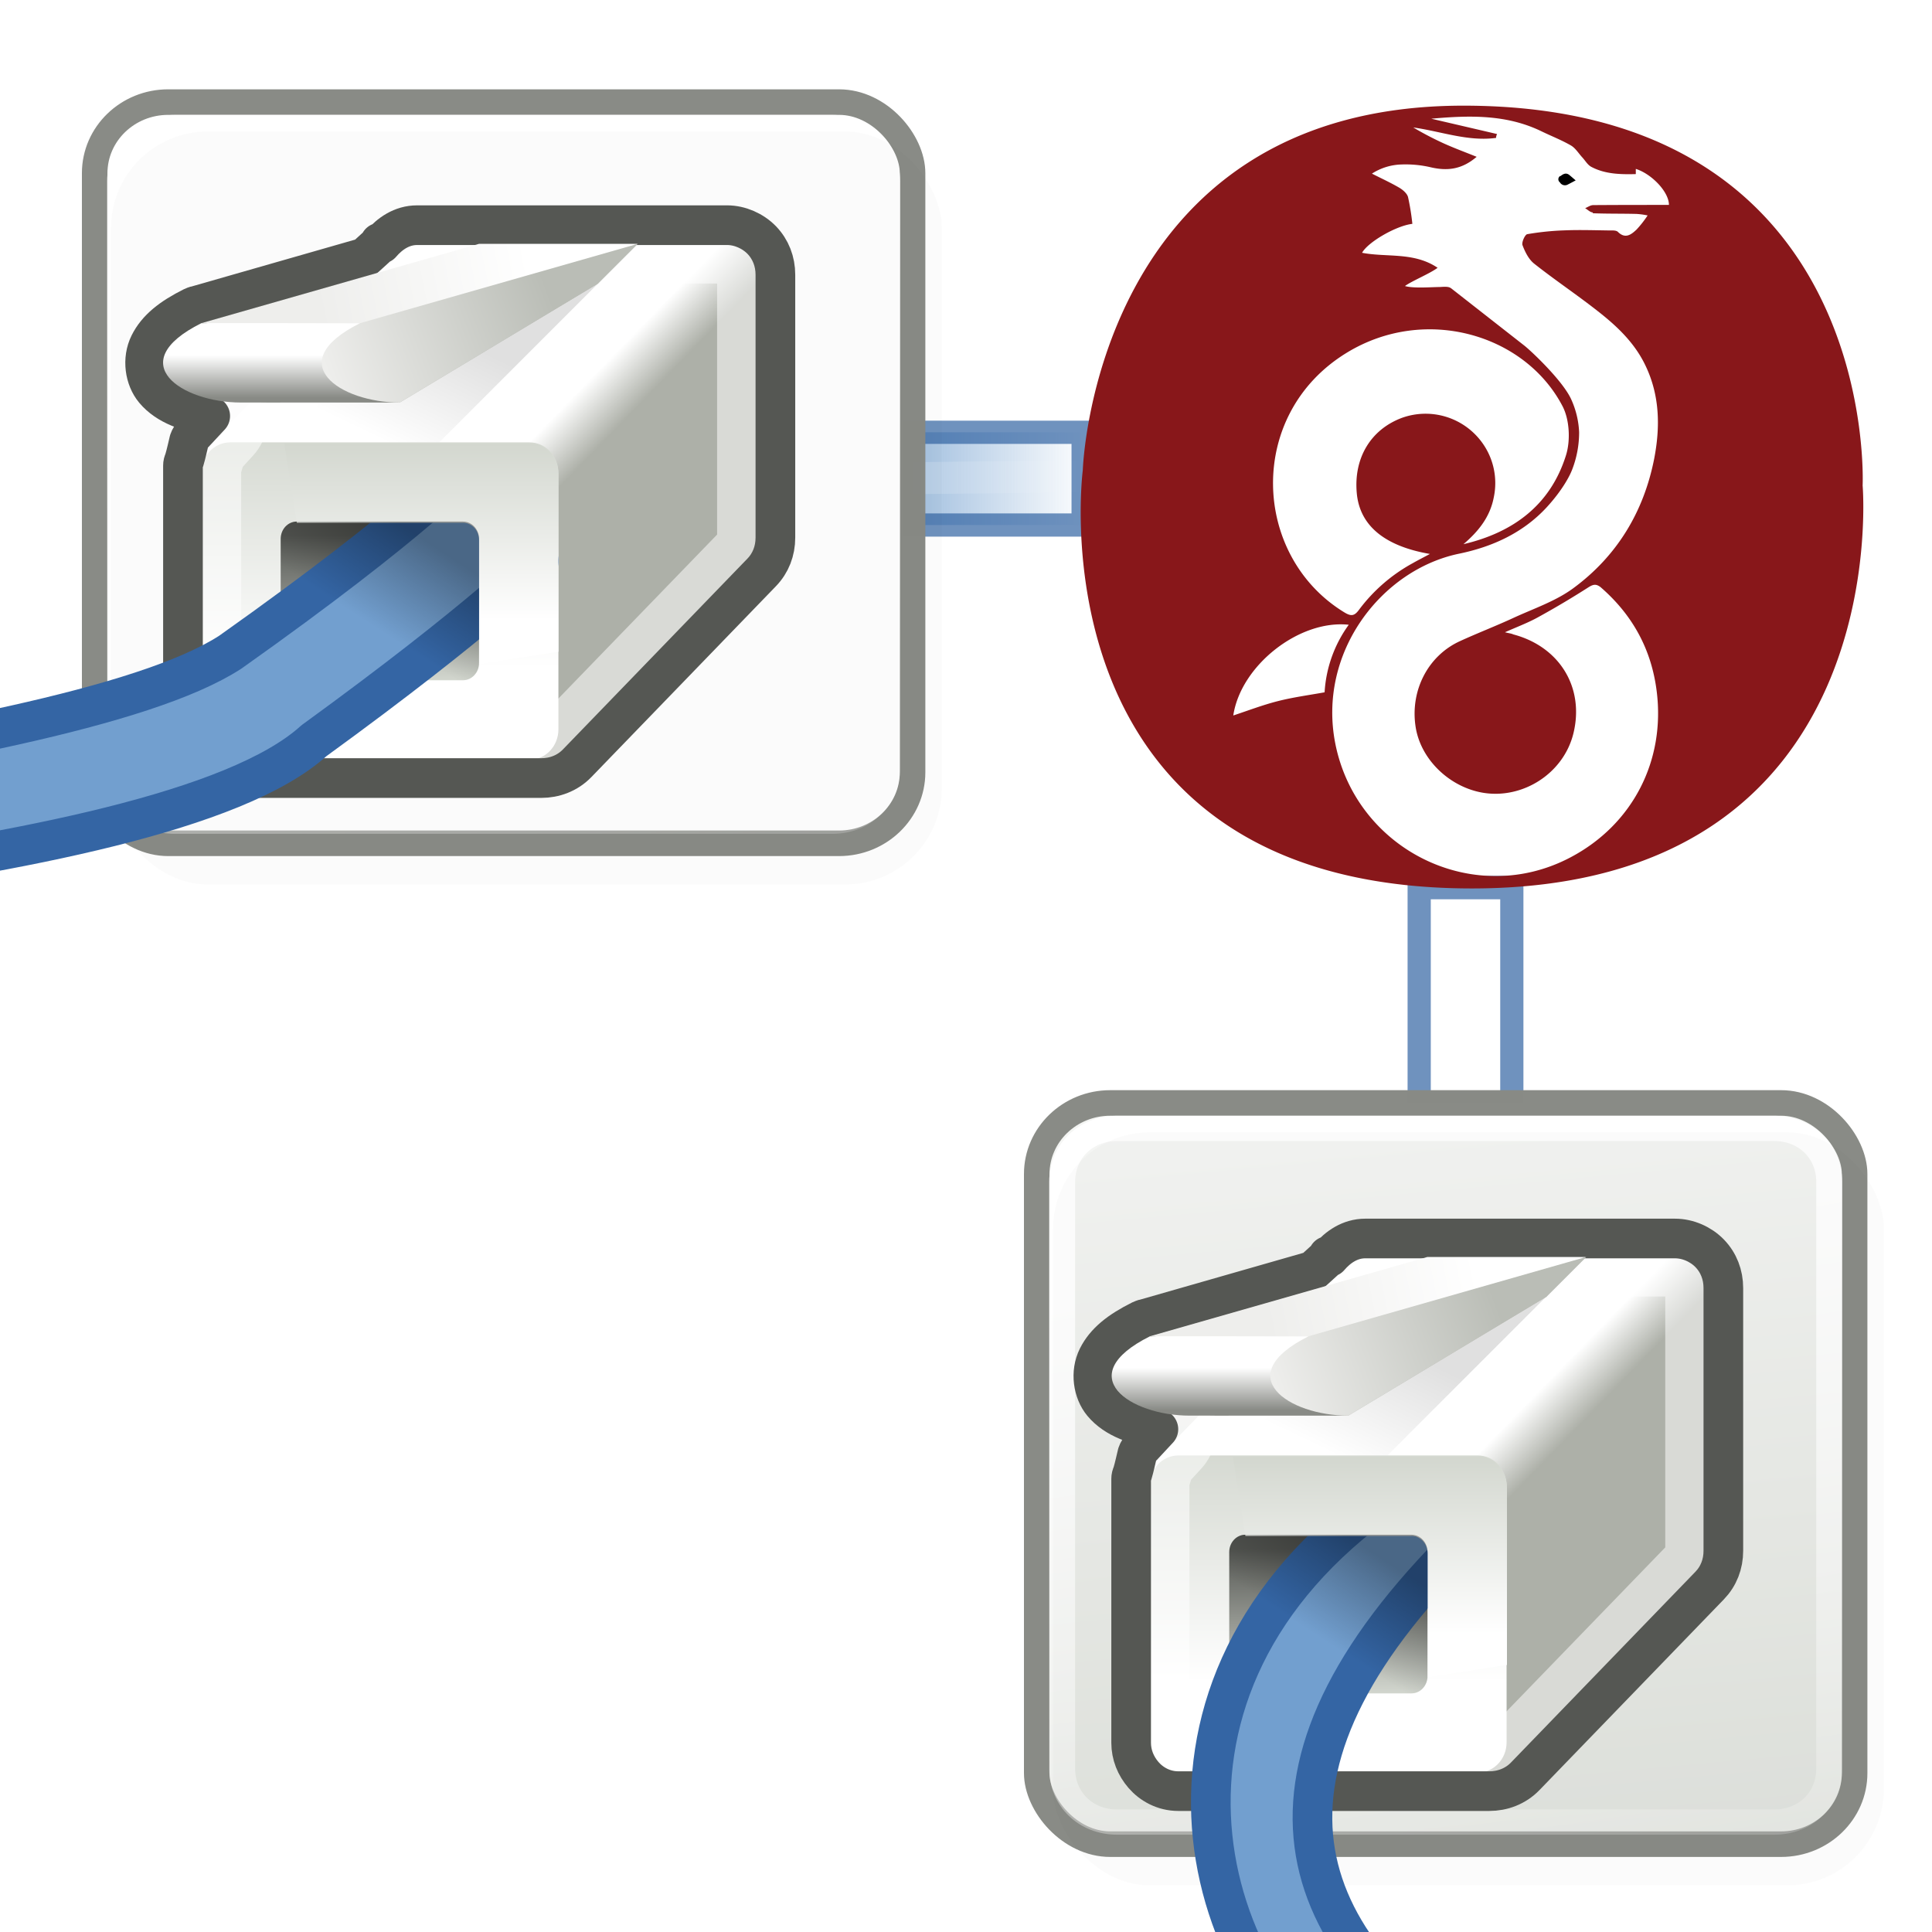 <svg width="32" height="32" version="1.1" viewBox="0 0 48 48" xmlns="http://www.w3.org/2000/svg" xmlns:xlink="http://www.w3.org/1999/xlink"><defs><linearGradient id="linearGradient7887" x1="-7.975" x2="-11.01" y1="25.36" y2="-6.568" gradientTransform="matrix(2 0 0 1.933 43.5 .533)" gradientUnits="userSpaceOnUse"><stop stop-color="#d3d7cf" offset="0"/><stop stop-color="#fff" offset="1"/></linearGradient><linearGradient id="linearGradient7889" x1="-7.852" x2="-5.51" y1="3.755" y2="18.94" gradientUnits="userSpaceOnUse"><stop stop-color="#fff" offset="0"/><stop stop-color="#fff" stop-opacity="0" offset="1"/></linearGradient><filter id="filter5386" x="-.02" y="-.022" width="1.039" height="1.044" color-interpolation-filters="sRGB"><feGaussianBlur stdDeviation="0.263"/></filter><linearGradient id="linearGradient7893" x1="1.626" x2=".822" y1="55.22" y2="54.42" gradientUnits="userSpaceOnUse"><stop stop-color="#adb0a8" offset="0"/><stop stop-color="#fff" offset="1"/></linearGradient><linearGradient id="linearGradient7895" x1="-4.221" x2="-4.221" y1="59.88" y2="54.71" gradientTransform="matrix(.964 0 0 .972 -.25 1.694)" gradientUnits="userSpaceOnUse" xlink:href="#linearGradient7269-5"/><linearGradient id="linearGradient7269-5"><stop stop-color="#fff" offset="0"/><stop stop-color="#d3d7cf" offset="1"/></linearGradient><linearGradient id="linearGradient7897" x1="-1.989" x2="-3.359" y1="51.14" y2="54" gradientTransform="translate(-4,-24)" gradientUnits="userSpaceOnUse" xlink:href="#linearGradient7822-4"/><linearGradient id="linearGradient7822-4"><stop offset="0"/><stop stop-opacity="0" offset="1"/></linearGradient><linearGradient id="linearGradient7899" x1="-4.685" x2=".884" y1="52.64" y2="50.56" gradientTransform="translate(-4,-24)" gradientUnits="userSpaceOnUse"><stop stop-color="#eeeeec" offset="0"/><stop stop-color="#babdb6" offset="1"/></linearGradient><linearGradient id="linearGradient7901" x1="-5.082" x2=".265" y1="50.52" y2="49.46" gradientTransform="translate(-4,-24)" gradientUnits="userSpaceOnUse"><stop stop-color="#eeeeec" offset="0"/><stop stop-color="#fff" offset="1"/></linearGradient><linearGradient id="linearGradient7903" x1="-5.969" x2="-5.969" y1="52.88" y2="51.81" gradientTransform="translate(-4,-24)" gradientUnits="userSpaceOnUse"><stop stop-color="#888a85" offset="0"/><stop stop-color="#fff" offset="1"/></linearGradient><linearGradient id="linearGradient7905" x1="-3.536" x2="-3.536" y1="55.87" y2="59.44" gradientTransform="matrix(1,0,0,1.029,-4,-25.14)" gradientUnits="userSpaceOnUse"><stop stop-color="#555753" offset="0"/><stop stop-color="#d3d7cf" offset="1"/></linearGradient><linearGradient id="linearGradient7921" x1="17.94" x2="23.28" y1="42.91" y2="43.08" gradientUnits="userSpaceOnUse"><stop stop-color="#729fcf" offset="0"/><stop stop-color="#729fcf" stop-opacity="0" offset="1"/></linearGradient><linearGradient id="linearGradient7923" x1="17.83" x2="28.36" y1="40.38" y2="40.87" gradientUnits="userSpaceOnUse"><stop stop-color="#3465a4" offset="0"/><stop stop-color="#3465a4" stop-opacity="0" offset="1"/></linearGradient><linearGradient id="linearGradient7927" x1="-4.11" x2="-4.11" y1="58.81" y2="55" gradientTransform="matrix(1.125,0,0,1.167,15.88,-34.14)" gradientUnits="userSpaceOnUse" xlink:href="#linearGradient7269-5"/><linearGradient id="linearGradient7929" x1="-6.406" x2="-7.781" y1="32.44" y2="34.56" gradientUnits="userSpaceOnUse" xlink:href="#linearGradient7822-4"/><linearGradient id="linearGradient4598"><stop stop-color="#fff" offset="0"/><stop stop-color="#fff" stop-opacity="0" offset="1"/></linearGradient><linearGradient id="linearGradient7652-3"><stop stop-color="#729fcf" offset="0"/><stop stop-color="#729fcf" stop-opacity="0" offset="1"/></linearGradient><linearGradient id="linearGradient7889-3" x1="-7.852" x2="-5.51" y1="3.755" y2="18.94" gradientUnits="userSpaceOnUse"><stop stop-color="#fff" offset="0"/><stop stop-color="#fff" stop-opacity="0" offset="1"/></linearGradient><linearGradient id="linearGradient1643253" x1="-7.975" x2="-11.01" y1="25.36" y2="-6.568" gradientTransform="matrix(2 0 0 1.933 43.5 .533)" gradientUnits="userSpaceOnUse" xlink:href="#linearGradient7887"/><filter id="filter5386-2" x="-.02" y="-.022" width="1.039" height="1.044" color-interpolation-filters="sRGB"><feGaussianBlur stdDeviation="0.263"/></filter><linearGradient id="linearGradient1840068" x1="1.626" x2=".822" y1="55.22" y2="54.42" gradientUnits="userSpaceOnUse" xlink:href="#linearGradient7893"/><linearGradient id="linearGradient1840074" x1="-4.685" x2=".884" y1="52.64" y2="50.56" gradientTransform="translate(-4,-24)" gradientUnits="userSpaceOnUse" xlink:href="#linearGradient7899"/><linearGradient id="linearGradient1840076" x1="-5.082" x2=".265" y1="50.52" y2="49.46" gradientTransform="translate(-4,-24)" gradientUnits="userSpaceOnUse" xlink:href="#linearGradient7901"/><linearGradient id="linearGradient1840078" x1="-5.969" x2="-5.969" y1="52.88" y2="51.81" gradientTransform="translate(-4,-24)" gradientUnits="userSpaceOnUse" xlink:href="#linearGradient7903"/><linearGradient id="linearGradient1840080" x1="-3.536" x2="-3.536" y1="55.87" y2="59.44" gradientTransform="matrix(1,0,0,1.029,-4,-25.14)" gradientUnits="userSpaceOnUse" xlink:href="#linearGradient7905"/><linearGradient id="linearGradient1840082" x1="17.94" x2="23.28" y1="42.91" y2="43.08" gradientUnits="userSpaceOnUse" xlink:href="#linearGradient7921"/><linearGradient id="linearGradient1840084" x1="17.83" x2="28.36" y1="40.38" y2="40.87" gradientUnits="userSpaceOnUse" xlink:href="#linearGradient7923"/><linearGradient id="linearGradient7897-3" x1="-1.989" x2="-3.359" y1="51.14" y2="54" gradientTransform="matrix(.985 0 0 .985 36.45 -17.05)" gradientUnits="userSpaceOnUse" xlink:href="#linearGradient7822-4"/><linearGradient id="linearGradient7927-4" x1="-4.11" x2="-4.11" y1="58.81" y2="55" gradientTransform="matrix(1.109 0 0 1.15 36.33 -27.04)" gradientUnits="userSpaceOnUse" xlink:href="#linearGradient7269-5"/><linearGradient id="linearGradient7929-6" x1="-6.406" x2="-7.781" y1="32.44" y2="34.56" gradientTransform="matrix(.985 0 0 .985 40.39 6.598)" gradientUnits="userSpaceOnUse" xlink:href="#linearGradient7822-4"/><linearGradient id="linearGradient6175" x1="22.36" x2="28.25" y1="11.89" y2="11.89" gradientUnits="userSpaceOnUse" xlink:href="#linearGradient7652-3"/><linearGradient id="linearGradient6239" x1="22.69" x2="27.97" y1="11.85" y2="11.85" gradientUnits="userSpaceOnUse" xlink:href="#linearGradient4598"/><linearGradient id="linearGradient1840068-3" x1="1.626" x2=".822" y1="55.22" y2="54.42" gradientTransform="matrix(1.15 0 0 1.182 36.61 -29.07)" gradientUnits="userSpaceOnUse" xlink:href="#linearGradient7893"/><linearGradient id="linearGradient1840074-3" x1="-4.685" x2=".884" y1="52.64" y2="50.56" gradientTransform="matrix(.985 0 0 .985 36.45 -17.05)" gradientUnits="userSpaceOnUse" xlink:href="#linearGradient7899"/><linearGradient id="linearGradient1840076-3" x1="-5.082" x2=".265" y1="50.52" y2="49.46" gradientTransform="matrix(.985 0 0 .985 36.45 -17.05)" gradientUnits="userSpaceOnUse" xlink:href="#linearGradient7901"/><linearGradient id="linearGradient1840078-3" x1="-5.969" x2="-5.969" y1="52.88" y2="51.81" gradientTransform="matrix(.985 0 0 .985 36.45 -17.05)" gradientUnits="userSpaceOnUse" xlink:href="#linearGradient7903"/><linearGradient id="linearGradient1840080-3" x1="-3.536" x2="-3.536" y1="55.87" y2="59.44" gradientTransform="matrix(.985 0 0 1.014 36.45 -18.17)" gradientUnits="userSpaceOnUse" xlink:href="#linearGradient7905"/><linearGradient id="linearGradient1840082-2" x1="17.94" x2="23.28" y1="42.91" y2="43.08" gradientTransform="matrix(.985 0 0 .985 20.68 6.598)" gradientUnits="userSpaceOnUse" xlink:href="#linearGradient7921"/><linearGradient id="linearGradient1840084-9" x1="17.83" x2="28.36" y1="40.38" y2="40.87" gradientTransform="matrix(.985 0 0 .985 20.68 6.598)" gradientUnits="userSpaceOnUse" xlink:href="#linearGradient7923"/><linearGradient id="linearGradient9265" x1="-4.221" x2="-4.221" y1="59.88" y2="54.71" gradientTransform="matrix(1.109 0 0 1.15 36.33 -27.07)" gradientUnits="userSpaceOnUse" xlink:href="#linearGradient7269-5"/></defs><clipPath id="b"><rect x="68.78" y="-.093" width="58.26" height="58.26" rx="2.648"/></clipPath><filter id="c" x="-.021" y="-.021" width="1.042" height="1.042" color-interpolation-filters="sRGB"><feGaussianBlur stdDeviation=".283"/></filter><clipPath id="h"><path d="m-6.562 24.53c-0.388 0-0.692 0.219-0.906 0.469l-0.031-0.03-0.031 0.06-0.344 0.313-4.25 1.218c-0.03 0-0.06 0.02-0.09 0.03-0.549 0.274-0.902 0.554-1.094 0.937-0.192 0.384-0.116 0.867 0.125 1.156 0.329 0.394 0.858 0.553 1.407 0.657l-0.407 0.437c-0.06 0.05-0.1 0.116-0.125 0.188-0.03 0.121-0.07 0.316-0.125 0.5-0.02 0.04-0.03 0.08-0.03 0.125v6.656c0 0.299 0.113 0.582 0.313 0.813 0.199 0.23 0.511 0.406 0.875 0.406h7.843c0.324 0 0.657-0.116 0.906-0.375l4.651-4.81c0.226-0.235 0.344-0.539 0.344-0.875v-6.625c0-0.335-0.118-0.64-0.344-0.875-0.223-0.229-0.55-0.375-0.874-0.375z"/></clipPath><filter id="i" x="-.038" y="-.044" width="1.077" height="1.087" color-interpolation-filters="sRGB"><feGaussianBlur stdDeviation=".149"/></filter><filter id="p" x="-.02" y="-.024" width="1.04" height="1.047" color-interpolation-filters="sRGB"><feGaussianBlur stdDeviation=".071"/></filter><filter id="x" x="-.036" y="-.042" width="1.071" height="1.083" color-interpolation-filters="sRGB"><feGaussianBlur stdDeviation=".167"/></filter><clipPath id="A"><path d="m-95.3 143.8s-4.189 3.27-8.1 6.5c-1.95 1.62-3.69 3.22-4.72 4.78-0.51 0.78-0.98 1.62-0.65 2.78 0.16 0.58 0.61 1.12 1.09 1.41 0.48 0.28 0.96 0.4 1.5 0.47 2.13 0.24 4.73-0.4 7.849-1.28 3.113-0.89 6.669-2.09 10.25-3.25 3.581-1.17 7.196-2.31 10.34-3 3.147-0.7 5.835-0.89 7.375-0.5 0.729 0.18 0.745 0.3 0.75 0.31 0 0 0.06 0.33-0.219 0.94-0.567 1.2-2.245 3.11-4.187 4.93-3.885 3.64-8.844 7.13-8.844 7.13l1.75 2.44s5.041-3.52 9.156-7.38c2.058-1.93 3.879-3.89 4.813-5.87 0.466-1 0.776-2.12 0.343-3.25-0.433-1.14-1.541-1.87-2.812-2.19-2.46-0.62-5.444-0.21-8.781 0.53-3.337 0.73-7.019 1.85-10.62 3.03-3.607 1.18-7.129 2.4-10.12 3.25-2.913 0.83-5.293 1.22-6.473 1.13 0.62-0.95 2.3-2.56 4.16-4.1 3.721-3.08 7.969-6.37 7.969-6.37z"/></clipPath><mask id="B" maskUnits="userSpaceOnUse"><rect x="-115.6" y="147" width="51.28" height="17.34" rx=".666" fill="url(#C)" fill-rule="evenodd" stroke-width="2"/></mask><linearGradient id="C" x1="-112.3" x2="-112.3" y1="148.9" y2="164.5" gradientUnits="userSpaceOnUse"><stop offset="0"/><stop stop-color="#fff" offset=".218"/><stop stop-color="#fff" offset=".766"/><stop offset="1"/></linearGradient><filter id="D" x="-.013" y="-.05" width="1.026" height="1.099" color-interpolation-filters="sRGB"><feGaussianBlur stdDeviation="0.001 0.244"/></filter><filter id="H" x="-.395" y="-.574" width="1.79" height="2.147" color-interpolation-filters="sRGB"><feGaussianBlur stdDeviation="2.895"/></filter><g transform="matrix(.79 0 0 1 4.758 0)"><rect x="22.65" y="10.74" width="5.314" height="2.304" fill="url(#linearGradient6175)" opacity=".7" stroke="#3364a3" stroke-width=".577"/><path d="m22.7 11.88 5.271-0.047" fill="none" opacity=".19" stroke="url(#linearGradient6239)" stroke-width=".795"/></g><g transform="matrix(0 -1.012 .999 0 24.53 50.35)"><rect x="22.65" y="10.74" width="5.314" height="2.304" fill="url(#linearGradient6175)" opacity=".7" stroke="#3364a3" stroke-width=".577"/><path d="m22.7 11.88 5.271-0.047" fill="none" opacity=".19" stroke="url(#linearGradient6239)" stroke-width=".795"/></g><g transform="matrix(.635 0 0 .635 16.55 26.45)" enable-background="new"><rect x="14.5" y="1.5" width="32" height="29" rx="2.877" ry="2.781" fill="url(#linearGradient1643253)" fill-rule="evenodd" stroke="#888a85" stroke-dashoffset=".7" stroke-linecap="round" stroke-linejoin="round" stroke-opacity=".992"/><path transform="matrix(2.143 0 0 2.087 44.43 -.63)" d="m-12.5 1.498c-0.573 0-1.002 0.429-1.002 1.002v11c0 0.573 0.429 1.002 1.002 1.002h12c0.573 0 1.002-0.429 1.002-1.002v-11c0-0.573-0.429-1.002-1.002-1.002z" fill="none" stroke="url(#linearGradient7889-3)" stroke-dashoffset=".7" stroke-linecap="round" stroke-linejoin="round" stroke-opacity=".992" stroke-width=".473"/><rect transform="matrix(1.016 0 0 1.016 -.49 -.272)" x="15.38" y="2.875" width="32" height="29" rx="3.723" ry="3.723" fill-rule="evenodd" filter="url(#filter5386-2)" opacity=".12"/></g><g transform="matrix(.635 0 0 .635 -6.855 1.584)" enable-background="new"><rect x="14.5" y="1.5" width="32" height="29" rx="2.877" ry="2.781" fill="url(#linearGradient1643253)" fill-rule="evenodd" stroke="#888a85" stroke-dashoffset=".7" stroke-linecap="round" stroke-linejoin="round" stroke-opacity=".992"/><path transform="matrix(2.143 0 0 2.087 44.43 -.63)" d="m-12.5 1.498c-0.573 0-1.002 0.429-1.002 1.002v11c0 0.573 0.429 1.002 1.002 1.002h12c0.573 0 1.002-0.429 1.002-1.002v-11c0-0.573-0.429-1.002-1.002-1.002z" fill="none" stroke="url(#linearGradient7889)" stroke-dashoffset=".7" stroke-linecap="round" stroke-linejoin="round" stroke-opacity=".992" stroke-width=".473"/><rect transform="matrix(1.016 0 0 1.016 -.49 -.272)" x="15.38" y="2.875" width="32" height="29" rx="3.723" ry="3.723" fill-rule="evenodd" filter="url(#filter5386)" opacity=".12"/></g><g transform="matrix(.76 0 0 .76 -5.673 -7.451)"><g transform="matrix(1.297 0 0 1.297 3.67 -14.65)"><g transform="translate(20)"><g fill-rule="evenodd"><g transform="matrix(1.167,0,0,1.2,-3.833,-36.2)"><path d="m-2.344 51c-0.205 0-0.381 0.101-0.5 0.25l-4.016 4c-0.035 0.132-0.099 0.271-0.141 0.406v5.521c0 0.364 0.296 0.656 0.656 0.656h6.687c0.18 0 0.351-0.07 0.469-0.187l4-4c0.117-0.119 0.188-0.287 0.188-0.469v-5.521c0-0.182-0.07-0.35-0.188-0.468-0.119-0.119-0.289-0.188-0.469-0.188z" fill="url(#linearGradient1840068)"/><path d="m-6.374 55.17h6.462c0.347 0 0.626 0.284 0.626 0.638v5.39c0 0.354-0.279 0.638-0.626 0.638h-6.462c-0.347 0-0.626-0.284-0.626-0.638v-5.39c0-0.354 0.279-0.638 0.626-0.638z" fill="url(#linearGradient7895)"/></g><path d="m-5 25-5 5h4l5-5h-4" fill="url(#linearGradient7897)" opacity=".123"/><path d="m-1 25-9.5 4h3.5l5-3 1-1" fill="#babdb6"/></g><path d="m-6.562 25.5c-0.024 0-0.055 0-0.156 0.125-0.03 0.02-0.061 0.04-0.094 0.06-0.02 0.02-0.041 0.04-0.062 0.06-0.02 0.02-0.041 0.04-0.062 0.06h-0.031c-0.02 0.02-0.041 0.04-0.062 0.06l-0.188 0.187c-0.107 0.101-0.235 0.176-0.375 0.219l-4.252 1.229c-0.4 0.208-0.534 0.349-0.594 0.469 0 0 0.04 0.134 0 0.09 0.08 0.1 0.361 0.253 0.844 0.344 0.34 0.07 0.617 0.314 0.727 0.643s0.04 0.692-0.196 0.951l-0.343 0.375c-0.02 0.09-0.05 0.17-0.09 0.312v6.56c0 0.05 0 0.116 0.06 0.188 0.03 0.04 0.104 0.06 0.157 0.06h7.844c0.093 0 0.168-0.01 0.219-0.06-2e-4 -0.01-2e-4 -0.02 0-0.03l4.654-4.808c0.052-0.054 0.062-0.079 0.062-0.188v-6.625c0-0.108-0.01-0.164-0.062-0.219-0.037-0.037-0.155-0.062-0.188-0.062z" fill="none" opacity=".534" stroke="#fff" stroke-dashoffset=".7" stroke-linecap="round" stroke-linejoin="round"/><path d="m-6.562 24.53c-0.388 0-0.692 0.219-0.906 0.469l-0.031-0.03-0.031 0.06-0.344 0.313-4.25 1.218c-0.03 0-0.06 0.02-0.09 0.03-0.549 0.274-0.902 0.554-1.094 0.937-0.192 0.384-0.116 0.867 0.125 1.156 0.329 0.394 0.858 0.553 1.407 0.657l-0.407 0.437c-0.06 0.05-0.1 0.116-0.125 0.188-0.03 0.121-0.07 0.316-0.125 0.5-0.02 0.04-0.03 0.08-0.03 0.125v6.656c0 0.299 0.113 0.582 0.313 0.813 0.199 0.23 0.511 0.406 0.875 0.406h7.843c0.324 0 0.657-0.116 0.906-0.375l4.651-4.81c0.226-0.235 0.344-0.539 0.344-0.875v-6.625c0-0.335-0.118-0.64-0.344-0.875-0.223-0.229-0.55-0.375-0.874-0.375z" fill="none" stroke="#555753" stroke-dashoffset=".7" stroke-linecap="round" stroke-linejoin="round"/><g fill-rule="evenodd"><path d="m-1 25-11 2.5 2 1.5h3l5-3 1-1" fill="url(#linearGradient1840074)"/><path d="m-5 25-7 2h4l7-2h-4" fill="url(#linearGradient1840076)"/><path d="m-12 27h4c-2 1-0.5 2 1 2h-4c-1.5 0-3-1-1-2z" fill="url(#linearGradient1840078)"/><path d="m-9.594 32h4.188c0.225 0 0.406 0.195 0.406 0.438v3.125c0 0.242-0.181 0.437-0.406 0.437h-4.188c-0.225 0-0.406-0.195-0.406-0.437v-3.125c0-0.243 0.181-0.438 0.406-0.438z" fill="url(#linearGradient1840080)"/></g></g><path d="m14.69 30.56s-1.275 1.415-5.957 4.73c-4.362 2.84-23.02 3.977-24.04 5.537-0.511 0.78-0.987 1.623-0.656 2.781 0.165 0.579 0.608 1.686 1.093 1.406 1.832-1.057 1.547-1.056 2.929-2.438 0.62-0.948 18.84-1.469 22.78-5.053 4.234-3.074 5.667-4.529 5.667-4.529z" fill="url(#linearGradient1840082)" fill-rule="evenodd" stroke="url(#linearGradient1840084)" stroke-linejoin="round"/><path d="m15.67 31.27s-18.44 12.69-11.94 13.44-14.09 7.825-6.088 9.825" fill="none" opacity=".19" stroke-opacity="0"/><path d="m10.09 30.03 0.317 2h4.188c0.225 0 0.406 0.195 0.406 0.438v3.125l2-0.313v-4.469c0-0.424-0.314-0.781-0.719-0.781z" fill="url(#linearGradient7927)" fill-rule="evenodd"/><path transform="translate(20)" d="m-9.594 32h4.188c0.225 0 0.406 0.195 0.406 0.438v3.125c0 0.242-0.181 0.437-0.406 0.437h-4.188c-0.225 0-0.406-0.195-0.406-0.437v-3.125c0-0.243 0.181-0.438 0.406-0.438z" fill="url(#linearGradient7929)" fill-rule="evenodd" opacity=".354"/></g></g><g fill-rule="evenodd"><path d="m33.92 31.23c-0.235 0-0.438 0.119-0.575 0.296l-4.618 4.73c-0.04 0.156-0.114 0.32-0.162 0.48v6.528c0 0.43 0.341 0.776 0.755 0.776h7.69c0.207 0 0.404-0.083 0.539-0.221l4.6-4.73c0.135-0.141 0.216-0.339 0.216-0.555v-6.528c0-0.215-0.081-0.414-0.216-0.553-0.137-0.141-0.332-0.222-0.539-0.222z" fill="url(#linearGradient1840068-3)" stroke-width="1.166"/><path d="m29.28 36.16h7.431c0.399 0 0.72 0.336 0.72 0.754v6.373c0 0.419-0.321 0.754-0.72 0.754h-7.431c-0.399 0-0.72-0.336-0.72-0.754v-6.373c0-0.419 0.321-0.754 0.72-0.754z" fill="url(#linearGradient9265)" stroke-width="1.166"/><path d="m35.46 31.23-4.927 4.927h3.941l4.927-4.927h-3.941" fill="url(#linearGradient7897-3)" opacity=".123" stroke-width=".985"/><path d="m39.41 31.23-9.361 3.941h3.449l4.927-2.956 0.985-0.985" fill="#babdb6" stroke-width=".985"/></g><path d="m33.92 31.72c-0.024 0-0.054 0-0.154 0.123-0.03 0.02-0.06 0.039-0.093 0.059-0.02 0.02-0.04 0.039-0.061 0.059-0.02 0.02-0.04 0.039-0.061 0.059h-0.031c-0.02 0.02-0.04 0.039-0.061 0.059l-0.185 0.184c-0.105 0.1-0.232 0.173-0.369 0.216l-4.19 1.211c-0.394 0.205-0.526 0.344-0.585 0.462 0 0 0.039 0.132 0 0.089 0.079 0.099 0.356 0.249 0.832 0.339 0.335 0.069 0.608 0.309 0.716 0.634 0.108 0.324 0.039 0.682-0.193 0.937l-0.338 0.369c-0.02 0.089-0.049 0.168-0.089 0.307v6.464c0 0.049 0 0.114 0.059 0.185 0.03 0.039 0.102 0.059 0.155 0.059h7.729c0.092 0 0.166-0.01 0.216-0.059-1.97e-4 -0.01-1.97e-4 -0.02 0-0.03l4.586-4.738c0.051-0.053 0.062-0.078 0.062-0.185v-6.528c0-0.106-0.01-0.162-0.061-0.216-0.037-0.036-0.153-0.061-0.185-0.061z" fill="none" opacity=".534" stroke="#fff" stroke-dashoffset=".7" stroke-linecap="round" stroke-linejoin="round" stroke-width=".985"/><path d="m33.92 30.77c-0.382 0-0.682 0.216-0.893 0.462l-0.031-0.03-0.031 0.059-0.339 0.308-4.188 1.2c-0.03 0-0.059 0.02-0.089 0.03-0.541 0.27-0.889 0.546-1.078 0.923-0.189 0.378-0.114 0.854 0.123 1.139 0.324 0.388 0.845 0.545 1.386 0.647l-0.401 0.431c-0.059 0.049-0.099 0.114-0.123 0.185-0.03 0.119-0.069 0.311-0.123 0.493-0.02 0.039-0.03 0.079-0.03 0.123v6.559c0 0.295 0.111 0.574 0.308 0.801 0.196 0.227 0.503 0.4 0.862 0.4h7.728c0.319 0 0.647-0.114 0.893-0.369l4.583-4.74c0.223-0.232 0.339-0.531 0.339-0.862v-6.528c0-0.33-0.116-0.631-0.339-0.862-0.219-0.226-0.542-0.369-0.861-0.369z" fill="none" stroke="#555753" stroke-dashoffset=".7" stroke-linecap="round" stroke-linejoin="round" stroke-width=".985"/><g fill-rule="evenodd" stroke-width=".985"><path d="m39.41 31.23-10.84 2.463 1.971 1.478h2.956l4.927-2.956 0.985-0.985" fill="url(#linearGradient1840074-3)"/><path d="m35.46 31.23-6.898 1.971h3.941l6.898-1.971h-3.941" fill="url(#linearGradient1840076-3)"/><path d="m28.57 33.2h3.941c-1.971 0.985-0.493 1.971 0.985 1.971h-3.941c-1.478 0-2.956-0.985-0.985-1.971z" fill="url(#linearGradient1840078-3)"/><path d="m30.94 38.13h4.127c0.222 0 0.4 0.192 0.4 0.432v3.079c0 0.238-0.178 0.431-0.4 0.431h-4.127c-0.222 0-0.4-0.192-0.4-0.431v-3.079c0-0.239 0.178-0.432 0.4-0.432z" fill="url(#linearGradient1840080-3)"/><path d="m34.12 37.41c-6.442 4.811-4.233 12.24 0.079 14.64l2.662-0.748c-4.94-3.233-6.268-7.488-0.238-13.27z" fill="url(#linearGradient1840082-2)" stroke="url(#linearGradient1840084-9)" stroke-linejoin="round"/></g><g stroke-width=".985"><path d="m36.12 37.41s-18.17 12.5-11.77 13.24c6.405 0.739-13.88 7.711-5.999 9.681" fill="none" opacity=".19" stroke-opacity="0"/><path d="m30.63 36.19 0.312 1.971h4.127c0.222 0 0.4 0.192 0.4 0.432v3.079l1.971-0.308v-4.404c0-0.418-0.309-0.77-0.709-0.77z" fill="url(#linearGradient7927-4)" fill-rule="evenodd"/><path d="m30.94 38.13h4.127c0.222 0 0.4 0.192 0.4 0.432v3.079c0 0.238-0.178 0.431-0.4 0.431h-4.127c-0.222 0-0.4-0.192-0.4-0.431v-3.079c0-0.239 0.178-0.432 0.4-0.432z" fill="url(#linearGradient7929-6)" fill-rule="evenodd" opacity=".354"/></g><g transform="matrix(.245 0 0 .245 64.97 -17.46)" stroke-width=".265"><path d="m-76.3 120.5s1.836-38.52-40.48-38.52c-37.44 0-38.6 36.95-38.6 36.95s-5.51 42.43 39.46 42.43c43.13 0 39.62-40.86 39.62-40.86zm-52.32-13.46c7.94-4.86 18.08-1.89 21.89 5.42 0.72 1.38 0.81 3.51 0.35 4.97-1.57 5.01-5.29 7.82-10.4 9.02 1.51-1.29 2.7-2.75 3.08-4.77a6.986 6.986 0 0 0-1.2-5.55 7.08 7.08 0 0 0-8.15-2.48c-3.14 1.19-4.86 4.06-4.55 7.59 0.28 3.28 2.77 5.4 7.42 6.2-0.69 0.37-1.23 0.64-1.75 0.94a16.91 16.91 0 0 0-5.44 4.72c-0.47 0.64-0.8 0.69-1.51 0.25-9.35-5.72-9.96-20.06 0.26-26.31zm-7 35.33c-1.5 0.38-2.96 0.94-4.5 1.45 0.76-5.07 6.69-9.74 11.71-9.2a12.93 12.93 0 0 0-2.45 6.85c-1.67 0.3-3.24 0.51-4.76 0.9zm31.96-49.48c1.48 0.06 2.97 0.03 4.448 0.07a7.687 7.687 0 0 1 1.108 0.153 10.74 10.74 0 0 1-1.128 1.438c-0.529 0.495-1.128 0.978-1.888 0.226-0.19-0.181-0.62-0.139-0.94-0.143-1.48-0.02-2.96-0.07-4.43-0.01a27.53 27.53 0 0 0-3.82 0.389c-0.23 0.04-0.59 0.829-0.48 1.119 0.26 0.684 0.63 1.438 1.19 1.876 2.04 1.616 4.22 3.073 6.28 4.683 2 1.55 3.858 3.26 4.986 5.62 1.478 3.06 1.517 6.28 0.889 9.51-1.068 5.39-3.795 9.86-8.205 13.1-1.78 1.31-3.99 2.05-6.03 2.99-1.79 0.83-3.64 1.54-5.43 2.36-3.25 1.47-5.07 4.99-4.53 8.64 0.49 3.36 3.44 6.16 6.81 6.74 4.04 0.69 8.22-1.94 9.21-6.05 1.11-4.62-1.4-8.75-6.1-10-0.21-0.1-0.42-0.11-0.85-0.22 1.26-0.56 2.34-0.96 3.35-1.52q2.62-1.44 5.15-3.06c0.5-0.31 0.77-0.31 1.19 0 3.229 2.8 5.155 6.28 5.694 10.54 0.898 7.06-2.435 13.55-8.744 16.87-9.75 5.15-21.68-0.71-23.84-11.52-1.84-9.26 4.69-17.66 12.56-19.28 3.38-0.7 6.48-2.11 8.88-4.71 1.55-1.69 2.31-3.13 2.56-3.78a10.47 10.47 0 0 0 0.72-3.83 8.961 8.961 0 0 0-0.78-3.28c-0.82-1.87-3.97-4.85-4.75-5.48l-7.41-5.8c-0.26-0.21-0.55-0.2-1.19-0.16-0.76 0-2.69 0.16-3.53-0.1 0.68-0.508 2.52-1.252 3.31-1.85-2.4-1.622-5.14-1.036-7.66-1.521 0.59-1.083 3.46-2.749 5.1-2.934a24.22 24.22 0 0 0-0.44-2.72c-0.1-0.368-0.52-0.725-0.87-0.936-0.87-0.509-1.79-0.93-2.79-1.437a5.804 5.804 0 0 1 2.99-0.928 11.2 11.2 0 0 1 3.01 0.293c1.78 0.407 3.2 0.141 4.62-1.071-1.11-0.45-2.23-0.861-3.31-1.347a32.55 32.55 0 0 1-3.12-1.629c2.81 0.39 5.53 1.444 8.4 1.059q0-0.196 0.1-0.392c-2.14-0.5-4.29-1-6.67-1.554 3.98-0.364 7.68-0.424 11.19 1.285 0.99 0.48 2.02 0.878 2.97 1.428 0.46 0.267 0.77 0.795 1.15 1.206 0.3 0.326 0.54 0.763 0.91 0.959 1.4 0.746 2.95 0.775 4.518 0.738v-0.527c1.587 0.494 3.363 2.319 3.36 3.652-2.561 0-5.118 0-7.678 0.02-0.28 0-0.55 0.202-0.82 0.311 0.26 0.151 0.51 0.423 0.78 0.433z" fill="#88171a"/><path d="m-107 89.13a0.392 0.392 0 0 0 0 0.626 0.591 0.591 0 0 0 0.81 0.218c0.25-0.125 0.49-0.257 0.79-0.415-0.24-0.205-0.43-0.374-0.63-0.538-0.35-0.287-0.64-0.106-0.92 0.108z"/></g></svg>
